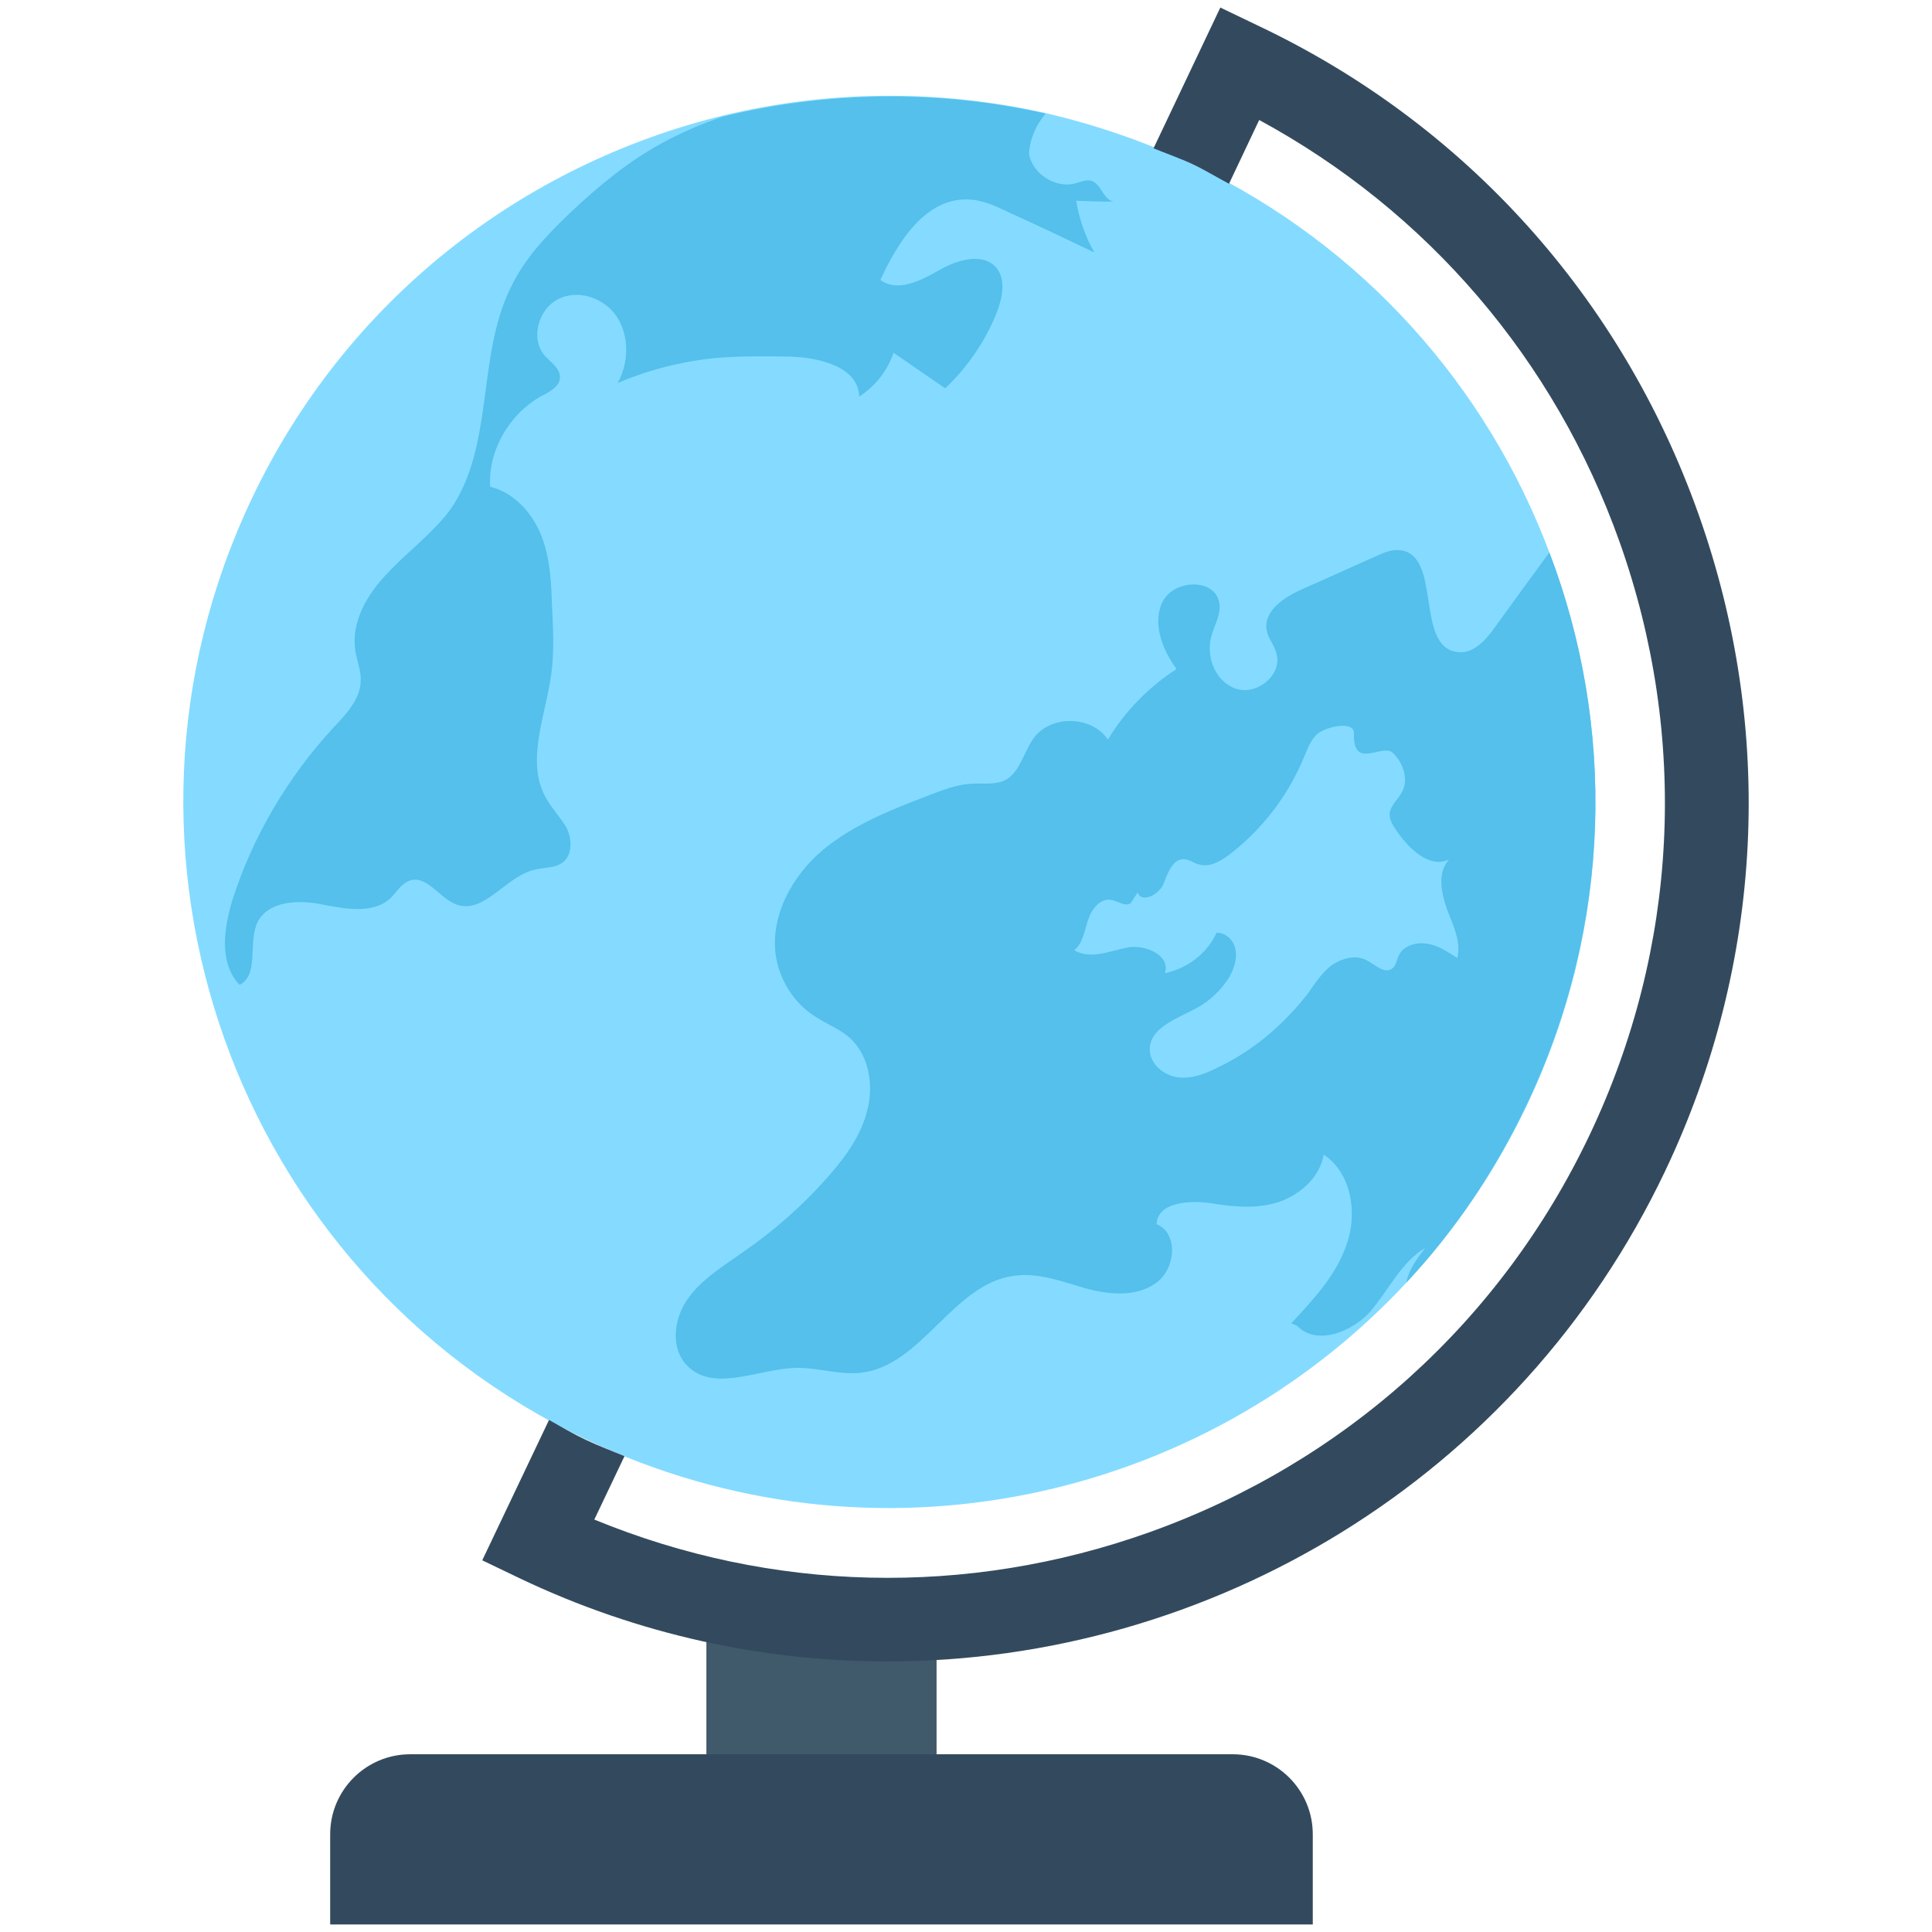 <?xml version="1.0" encoding="utf-8"?>
<!-- Generator: Adobe Illustrator 18.0.0, SVG Export Plug-In . SVG Version: 6.00 Build 0)  -->
<!DOCTYPE svg PUBLIC "-//W3C//DTD SVG 1.1//EN" "http://www.w3.org/Graphics/SVG/1.1/DTD/svg11.dtd">
<svg version="1.1" id="Layer_1" xmlns="http://www.w3.org/2000/svg" xmlns:xlink="http://www.w3.org/1999/xlink" x="0px" y="0px"
	 viewBox="0 0 512 512" enable-background="new 0 0 512 512" xml:space="preserve">
<g>
	<rect x="187.2" y="427.1" fill="#40596B" width="61" height="46.8"/>
	<path fill="#84DBFF" d="M410.6,146.4c-16.4-43.6-49.1-81.3-94.6-102.9c-12.8-6.1-25.9-10.5-39.2-13.6c-28.7-6.4-57.9-5.9-85.5,0.8
		c-52.8,13-99.5,48.6-124.6,101.5c-44.3,93.3-4.6,205,88.7,249.3c75.7,36,163.4,16.6,217.6-41.9c12.6-13.5,23.3-29.2,31.7-46.8
		C427.4,245,428.1,192.3,410.6,146.4z"/>
	<path fill="#334A5E" d="M450.1,136.2C429.7,78.8,388.3,32.8,333.4,6.8l-10-4.8l-17.7,37.3c3.4,1.4,6.9,2.6,10.3,4.2
		c3.4,1.6,6.5,3.5,9.7,5.2l8-16.9c44.6,24.2,78.3,63.5,95.5,111.8c18.4,51.8,15.6,107.6-7.9,157.1c-23.5,49.5-65,86.9-116.8,105.4
		c-48.3,17.2-100.1,15.9-147-3.4l8-16.8c-3.4-1.4-6.8-2.7-10.2-4.3c-3.4-1.6-6.6-3.5-9.8-5.3l-17.7,37.2l10,4.8
		c31.5,15,64.7,22,97.4,22c85.2,0,167.1-48,206.1-130C467.4,255.4,470.5,193.5,450.1,136.2z"/>
	<path fill="#54C0EB" d="M264.2,82.7c-3,7.6-7.7,14.5-13.7,20.2c-4.6-3.1-9.1-6.3-13.7-9.4c-1.6,4.7-4.8,8.8-9.1,11.6
		c-0.2-7.9-10.6-10.4-18.5-10.6c-6.5-0.1-13.2-0.2-19.8,0.4c-8.8,0.9-17.5,3.1-25.7,6.6c2.9-5.3,3.1-12.1,0-17.2
		c-3.1-5.1-10.2-7.8-15.6-5.1c-5.4,2.5-7.7,10.6-3.7,15.1c1.6,1.8,4,3.2,4,5.7c0,2.4-2.8,3.9-5,5c-8.4,4.7-14.1,14.4-13.5,24
		c6.3,1.5,11.1,6.9,13.5,12.8c2.4,6,2.7,12.6,2.9,19.1c0.3,5.9,0.6,11.9-0.2,17.7c-1.5,11.1-6.9,23.2-1.4,32.9
		c1.6,2.9,3.9,5.1,5.5,8c1.4,2.9,1.5,6.9-0.9,8.9c-2.1,1.8-5.1,1.4-7.7,2.1c-7.6,1.8-13.1,11.6-20.4,9.3c-4.7-1.6-8.1-8.1-12.7-6.4
		c-2.2,0.8-3.4,3-4.9,4.5c-4.5,4.4-12,3-18.2,1.8c-6.2-1.3-14.2-1-17.1,4.6c-2.7,5.4,0.5,14-4.8,16.7c-5.5-5.7-4.2-14.9-1.9-22.5
		c5.4-16.9,14.7-32.6,26.7-45.6c3.4-3.6,7.3-7.7,7.3-12.6c0.1-2.6-1-5.1-1.4-7.7c-1.3-7.6,3.1-15.2,8.6-20.8
		c5.4-5.8,11.8-10.4,16.5-16.7c11.7-16.7,7-40.2,15.9-58.6c3.7-7.9,9.7-14.2,16-20.2c7.4-7,15.3-13.5,24.1-18.3
		c5.3-2.9,10.7-5.2,16.3-7.1c27.6-6.7,56.8-7.2,85.5-0.8c-2.5,2.9-4.2,6.7-4.4,10.7c0.9,5.3,7.1,9.2,12.2,7.8
		c1.4-0.3,2.8-1.1,4.3-0.7c2.7,0.8,3.2,5.3,6.1,5.5c-3.3,0.1-6.7-0.1-10.1-0.2c0.8,4.8,2.4,9.5,4.8,13.7
		c-7.5-3.6-15.1-7.2-22.6-10.6c-3.3-1.6-6.7-3.2-10.2-3.4C245.5,52,238,64,233.3,74.2c4.5,3.3,10.5,0.3,15.4-2.5
		c4.8-2.8,11.7-4.9,15.3-0.8C266.6,74,265.7,78.8,264.2,82.7z"/>
	<path fill="#54C0EB" d="M410.6,146.4c-4.7,6.4-9.5,13-14.2,19.5c-2.5,3.6-5.9,7.5-10.2,6.9c-11.3-1.4-4-25.8-15.2-27
		c-2.2-0.2-4.2,0.6-6.1,1.5c-6.6,2.9-13.1,5.9-19.7,8.8c-4.8,2.1-10.5,5.8-9.5,11c0.4,2.2,2.1,3.9,2.6,6.2c1.5,5.5-5,10.9-10.5,9.3
		c-5.6-1.7-8.3-8.4-6.8-13.9c0.8-3.1,2.7-5.9,2.1-9c-1.1-6.4-11.6-6.2-14.8-0.6c-3.1,5.7-0.4,12.9,3.5,18.2
		c-7.3,4.7-13.7,11.2-18.2,18.7c-4.2-6.3-14.9-6.6-19.5-0.6c-2.7,3.6-3.7,9.1-7.6,11.3c-2.8,1.4-6.1,0.8-9.3,1
		c-3.9,0.3-7.5,1.7-11.1,3.1c-10,3.8-20.1,7.8-28.2,14.6c-8,6.8-13.8,17.3-12.3,27.9c1,6.5,4.9,12.7,10.6,16.2
		c2.7,1.8,6.1,3.1,8.6,5.2c5.4,4.5,6.8,12.6,5.1,19.3c-1.6,6.8-5.9,12.7-10.5,17.9c-6.7,7.6-14.3,14.3-22.6,20
		c-5.2,3.7-10.9,7.1-14.6,12.4c-3.7,5.3-4.6,13.1,0,17.7c7.1,7.1,18.8,0.7,28.9,0.5c5.6-0.1,11.2,1.9,16.9,1.3
		c16.2-1.6,24.5-23.6,40.7-25.7c6.5-0.9,12.7,1.5,18.9,3.3c6.2,1.7,13.4,2.4,18.6-1.3c5.3-3.5,6.3-13.2,0.3-15.7
		c0.3-5.9,8.9-6.4,14.7-5.5c5.9,1,12.1,1.5,17.8-0.4c5.7-2,10.8-6.6,11.8-12.5c7.2,4.7,9,15.2,6.2,23.4c-2.7,8.4-8.9,14.9-14.8,21.3
		l1.5,0.6c5.1,5.4,14.5,1.8,19.5-3.8c4.8-5.6,8.1-13,14.5-16.8c-2.2,2.9-4.4,5.8-5,9.2c12.6-13.5,23.3-29.2,31.7-46.8
		C427.4,245,428.1,192.3,410.6,146.4z M378.2,250.1c-2.9-0.5-6.3,0.5-7.5,3.1c-0.6,1.3-0.7,2.8-1.8,3.5c-2,1.5-4.4-1-6.7-2.2
		c-3-1.6-6.6-0.5-9.3,1.3c-2.6,2-4.4,4.8-6.3,7.5c-6.3,8.1-14.3,15-23.5,19.4c-3.5,1.8-7.1,3.3-11,2.8c-3.7-0.5-7.5-3.6-7.4-7.5
		c0.1-5.8,7.4-8.1,12.5-10.9c3.5-1.9,6.5-4.8,8.6-8.2c1.2-2.2,2.1-4.7,1.6-7.2c-0.3-2.4-2.5-4.6-5-4.5c-2.5,5.5-7.8,9.5-13.7,10.7
		c1.6-4.7-5.2-7.7-9.9-6.8c-4.7,0.9-9.9,3.3-14.1,0.7c2.3-1.8,2.7-5.3,3.7-8.1c0.9-2.9,3.3-5.8,6.2-5.2c1.7,0.3,3.5,1.8,5,0.9
		l1.9-2.9c0.9,2.9,5.6,0.7,6.8-2.2c1.1-2.7,2.4-6.7,5.4-6.6c1.5,0,2.7,1.1,4.1,1.4c2.7,0.8,5.5-0.8,7.7-2.4
		c8.9-6.7,15.9-15.9,20.1-26.1c1.1-2.7,2.2-5.7,4.8-6.9c2.6-1.4,8.5-2.4,8.4,0.6c-0.3,10,7.5,2.6,10.3,5.2c2.8,2.7,4.3,7.1,2.4,10.5
		c-1.1,1.9-2.9,3.4-3.2,5.4c-0.2,1.9,0.9,3.4,1.9,4.9c3.2,4.6,8.5,9.9,13.8,7.5c-3.1,3.4-2.1,8.6-0.6,13c1.6,4.2,3.9,8.7,2.8,13.1
		C383.6,252.2,381.1,250.5,378.2,250.1z"/>
	<path fill="#334A5E" d="M326.7,464.9h-218c-11.7,0-21.2,9.5-21.2,21.2V510h260.4v-23.9C347.9,474.4,338.4,464.9,326.7,464.9z"/>
</g>
</svg>
